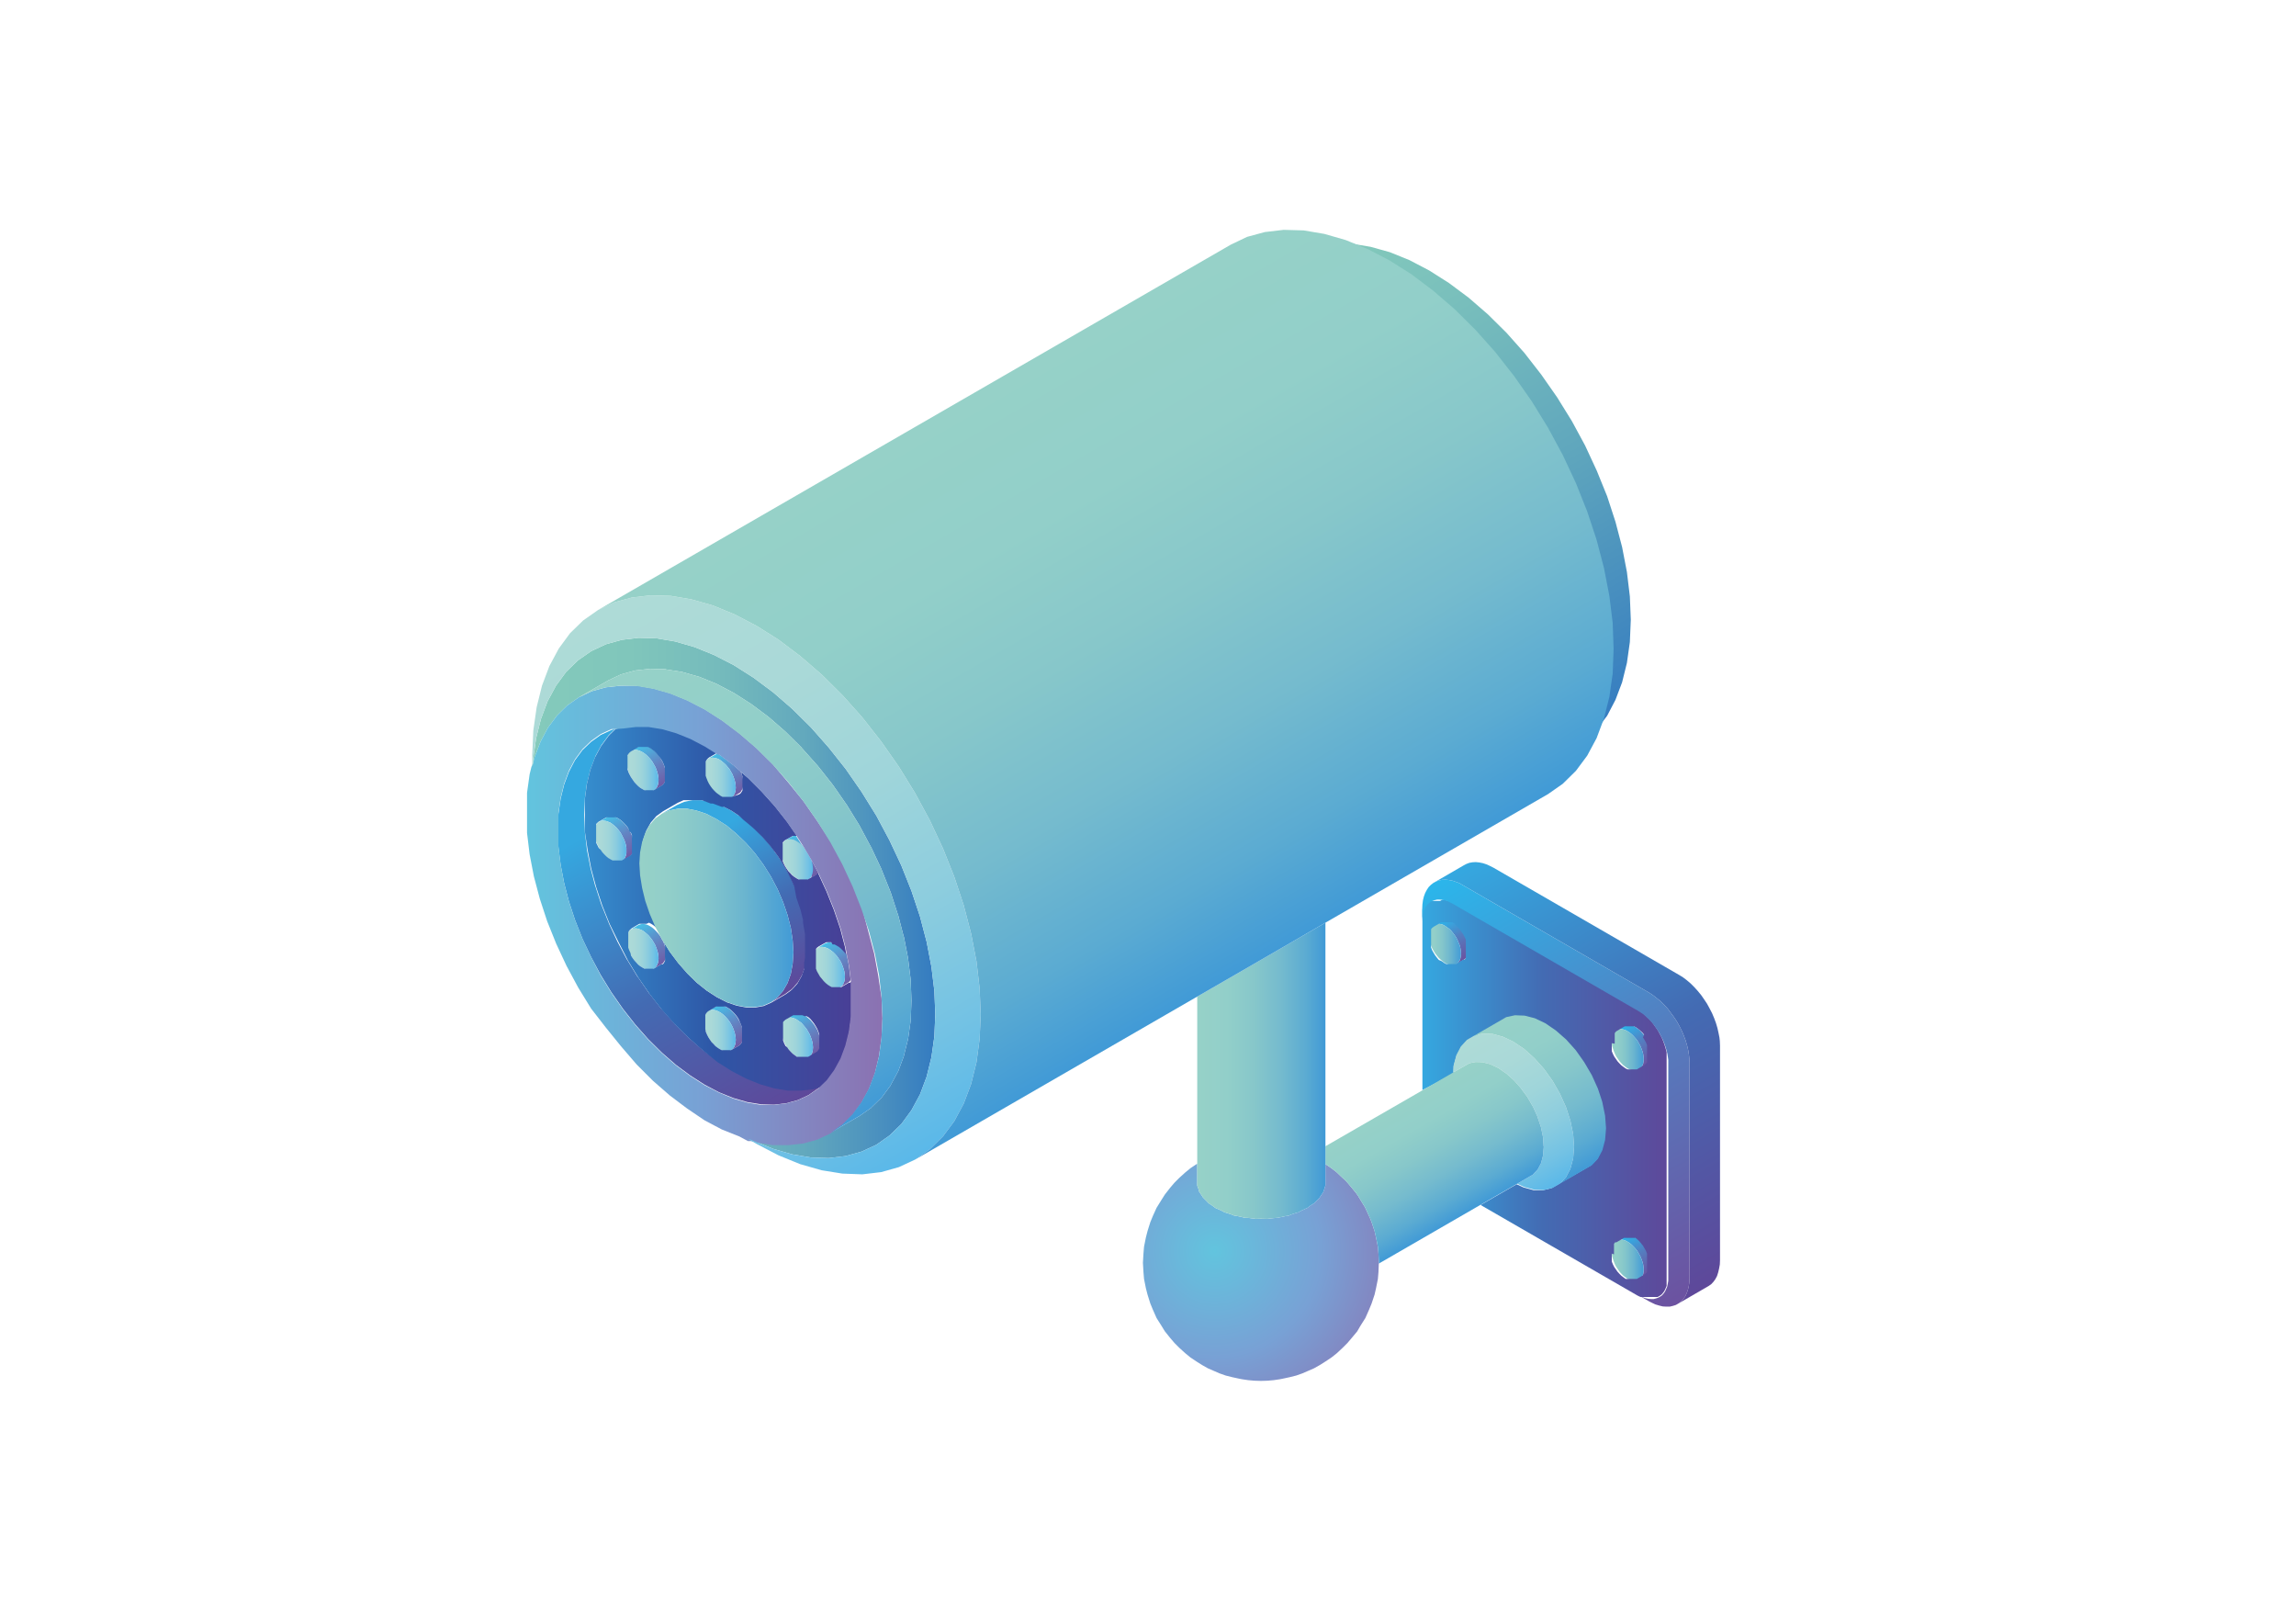 <svg xmlns="http://www.w3.org/2000/svg" xmlns:xlink="http://www.w3.org/1999/xlink" viewBox="0 0 124.29 87.92"><defs><style>.cls-1{fill:url(#铃琨眄_沭噤桢眚_40);}.cls-2{fill:url(#铃琨眄_沭噤桢眚_38);}.cls-3{fill:url(#铃琨眄_沭噤桢眚_37);}.cls-4{fill:url(#铃琨眄_沭噤桢眚_37-2);}.cls-5{fill:url(#铃琨眄_沭噤桢眚_37-3);}.cls-6{fill:url(#铃琨眄_沭噤桢眚_72);}.cls-7{fill:url(#铃琨眄_沭噤桢眚_72-2);}.cls-8{fill:url(#铃琨眄_沭噤桢眚_72-3);}.cls-9{fill:url(#铃琨眄_沭噤桢眚_12);}.cls-10{fill:url(#铃琨眄_沭噤桢眚_37-4);}.cls-11{fill:url(#铃琨眄_沭噤桢眚_12-2);}.cls-12{fill:url(#铃琨眄_沭噤桢眚_36);}.cls-13{fill:url(#铃琨眄_沭噤桢眚_66);}.cls-14{fill:url(#铃琨眄_沭噤桢眚_66-2);}.cls-15{fill:url(#铃琨眄_沭噤桢眚_66-3);}.cls-16{fill:url(#铃琨眄_沭噤桢眚_66-4);}.cls-17{fill:url(#铃琨眄_沭噤桢眚_66-5);}.cls-18{fill:url(#铃琨眄_沭噤桢眚_66-6);}.cls-19{fill:url(#铃琨眄_沭噤桢眚_66-7);}.cls-20{fill:url(#铃琨眄_沭噤桢眚_66-8);}.cls-21{fill:url(#铃琨眄_沭噤桢眚_36-2);}.cls-22{fill:url(#铃琨眄_沭噤桢眚_31);}.cls-23{fill:url(#铃琨眄_沭噤桢眚_31-2);}.cls-24{fill:url(#铃琨眄_沭噤桢眚_31-3);}.cls-25{fill:url(#铃琨眄_沭噤桢眚_31-4);}.cls-26{fill:url(#铃琨眄_沭噤桢眚_31-5);}.cls-27{fill:url(#铃琨眄_沭噤桢眚_31-6);}.cls-28{fill:url(#铃琨眄_沭噤桢眚_31-7);}.cls-29{fill:url(#铃琨眄_沭噤桢眚_31-8);}.cls-30{fill:url(#铃琨眄_沭噤桢眚_35);}.cls-31{fill:url(#铃琨眄_沭噤桢眚_34);}.cls-32{fill:url(#铃琨眄_沭噤桢眚_33);}.cls-33{fill:url(#铃琨眄_沭噤桢眚_72-4);}.cls-34{fill:url(#铃琨眄_沭噤桢眚_31-9);}.cls-35{fill:url(#铃琨眄_沭噤桢眚_31-10);}.cls-36{fill:url(#铃琨眄_沭噤桢眚_4);}.cls-37{fill:url(#铃琨眄_沭噤桢眚_4-2);}.cls-38{fill:url(#铃琨眄_沭噤桢眚_4-3);}.cls-39{fill:url(#铃琨眄_沭噤桢眚_4-4);}.cls-40{fill:url(#铃琨眄_沭噤桢眚_4-5);}</style><linearGradient id="铃琨眄_沭噤桢眚_40" x1="58.12" y1="20.54" x2="73.55" y2="47.27" gradientUnits="userSpaceOnUse"><stop offset="0" stop-color="#84cabb"/><stop offset="0.2" stop-color="#7ac0bc"/><stop offset="0.54" stop-color="#60a7bd"/><stop offset="0.98" stop-color="#367dc0"/><stop offset="1" stop-color="#347bc0"/></linearGradient><radialGradient id="铃琨眄_沭噤桢眚_38" cx="65.76" cy="67.71" r="11.7" gradientUnits="userSpaceOnUse"><stop offset="0" stop-color="#62c4de"/><stop offset="0.49" stop-color="#78a1d5"/><stop offset="1" stop-color="#8b71b1"/></radialGradient><linearGradient id="铃琨眄_沭噤桢眚_37" x1="88.01" y1="66.85" x2="89.24" y2="68.98" gradientUnits="userSpaceOnUse"><stop offset="0" stop-color="#2bb6eb"/><stop offset="0.49" stop-color="#547ec0"/><stop offset="1" stop-color="#6c52a0"/></linearGradient><linearGradient id="铃琨眄_沭噤桢眚_37-2" x1="78.12" y1="49.75" x2="79.35" y2="51.88" xlink:href="#铃琨眄_沭噤桢眚_37"/><linearGradient id="铃琨眄_沭噤桢眚_37-3" x1="88.01" y1="55.46" x2="89.24" y2="57.59" xlink:href="#铃琨眄_沭噤桢眚_37"/><linearGradient id="铃琨眄_沭噤桢眚_72" x1="87.24" y1="68.21" x2="88.98" y2="68.21" gradientUnits="userSpaceOnUse"><stop offset="0" stop-color="#96d1c8"/><stop offset="0.2" stop-color="#91cec9"/><stop offset="0.43" stop-color="#83c5cb"/><stop offset="0.68" stop-color="#6bb5cf"/><stop offset="0.94" stop-color="#4aa0d5"/><stop offset="1" stop-color="#419ad6"/></linearGradient><linearGradient id="铃琨眄_沭噤桢眚_72-2" x1="87.24" y1="56.82" x2="88.98" y2="56.82" xlink:href="#铃琨眄_沭噤桢眚_72"/><linearGradient id="铃琨眄_沭噤桢眚_72-3" x1="77.35" y1="51.11" x2="79.09" y2="51.11" xlink:href="#铃琨眄_沭噤桢眚_72"/><linearGradient id="铃琨眄_沭噤桢眚_12" x1="76.99" y1="59.5" x2="90.31" y2="59.5" gradientUnits="userSpaceOnUse"><stop offset="0" stop-color="#35a8e0"/><stop offset="0.49" stop-color="#436bb3"/><stop offset="1" stop-color="#5e489a"/></linearGradient><linearGradient id="铃琨眄_沭噤桢眚_37-4" x1="80.24" y1="46.26" x2="93.41" y2="69.08" xlink:href="#铃琨眄_沭噤桢眚_37"/><linearGradient id="铃琨眄_沭噤桢眚_12-2" x1="81.73" y1="45.4" x2="94.9" y2="68.22" xlink:href="#铃琨眄_沭噤桢眚_12"/><linearGradient id="铃琨眄_沭噤桢眚_36" x1="30.07" y1="41.2" x2="41.32" y2="60.68" gradientUnits="userSpaceOnUse"><stop offset="0.19" stop-color="#35a8e0"/><stop offset="0.61" stop-color="#436bb3"/><stop offset="1" stop-color="#5e489a"/></linearGradient><linearGradient id="铃琨眄_沭噤桢眚_66" x1="34.67" y1="50.01" x2="35.9" y2="52.14" gradientUnits="userSpaceOnUse"><stop offset="0" stop-color="#46bfe7"/><stop offset="0.49" stop-color="#6187c5"/><stop offset="1" stop-color="#705ba5"/></linearGradient><linearGradient id="铃琨眄_沭噤桢眚_66-2" x1="38.86" y1="54.42" x2="40.09" y2="56.55" xlink:href="#铃琨眄_沭噤桢眚_66"/><linearGradient id="铃琨眄_沭噤桢眚_66-3" x1="43.04" y1="54.83" x2="44.27" y2="56.96" xlink:href="#铃琨眄_沭噤桢眚_66"/><linearGradient id="铃琨眄_沭噤桢眚_66-4" x1="44.77" y1="51.01" x2="46" y2="53.14" xlink:href="#铃琨眄_沭噤桢眚_66"/><linearGradient id="铃琨眄_沭噤桢眚_66-5" x1="32.94" y1="44.18" x2="34.17" y2="46.31" xlink:href="#铃琨眄_沭噤桢眚_66"/><linearGradient id="铃琨眄_沭噤桢眚_66-6" x1="42.82" y1="45.31" x2="44.04" y2="47.44" xlink:href="#铃琨眄_沭噤桢眚_66"/><linearGradient id="铃琨眄_沭噤桢眚_66-7" x1="38.85" y1="40.77" x2="40.08" y2="42.9" xlink:href="#铃琨眄_沭噤桢眚_66"/><linearGradient id="铃琨眄_沭噤桢眚_66-8" x1="34.68" y1="40.35" x2="35.9" y2="42.48" xlink:href="#铃琨眄_沭噤桢眚_66"/><linearGradient id="铃琨眄_沭噤桢眚_36-2" x1="37.7" y1="42.96" x2="43.6" y2="53.17" xlink:href="#铃琨眄_沭噤桢眚_36"/><linearGradient id="铃琨眄_沭噤桢眚_31" x1="32.18" y1="45.54" x2="33.92" y2="45.54" gradientUnits="userSpaceOnUse"><stop offset="0" stop-color="#aedbd7"/><stop offset="0.23" stop-color="#aad9d8"/><stop offset="0.45" stop-color="#9fd5da"/><stop offset="0.65" stop-color="#8dcdde"/><stop offset="0.85" stop-color="#73c2e4"/><stop offset="1" stop-color="#5ab8e9"/></linearGradient><linearGradient id="铃琨眄_沭噤桢眚_31-2" x1="33.91" y1="51.37" x2="35.65" y2="51.37" xlink:href="#铃琨眄_沭噤桢眚_31"/><linearGradient id="铃琨眄_沭噤桢眚_31-3" x1="38.09" y1="55.78" x2="39.83" y2="55.78" xlink:href="#铃琨眄_沭噤桢眚_31"/><linearGradient id="铃琨眄_沭噤桢眚_31-4" x1="42.27" y1="56.19" x2="44.01" y2="56.19" xlink:href="#铃琨眄_沭噤桢眚_31"/><linearGradient id="铃琨眄_沭噤桢眚_31-5" x1="44" y1="52.37" x2="45.74" y2="52.37" xlink:href="#铃琨眄_沭噤桢眚_31"/><linearGradient id="铃琨眄_沭噤桢眚_31-6" x1="42.27" y1="46.54" x2="44.01" y2="46.54" xlink:href="#铃琨眄_沭噤桢眚_31"/><linearGradient id="铃琨眄_沭噤桢眚_31-7" x1="38.09" y1="42.13" x2="39.83" y2="42.13" xlink:href="#铃琨眄_沭噤桢眚_31"/><linearGradient id="铃琨眄_沭噤桢眚_31-8" x1="33.91" y1="41.71" x2="35.65" y2="41.71" xlink:href="#铃琨眄_沭噤桢眚_31"/><linearGradient id="铃琨眄_沭噤桢眚_35" x1="31.62" y1="49.11" x2="46.1" y2="49.11" gradientUnits="userSpaceOnUse"><stop offset="0" stop-color="#358ece"/><stop offset="0.49" stop-color="#2e56a6"/><stop offset="1" stop-color="#493f96"/></linearGradient><linearGradient id="铃琨眄_沭噤桢眚_34" x1="28.85" y1="48.6" x2="50.63" y2="48.6" gradientUnits="userSpaceOnUse"><stop offset="0" stop-color="#84cabb"/><stop offset="0.24" stop-color="#80c6bb"/><stop offset="0.46" stop-color="#75bbbc"/><stop offset="0.67" stop-color="#63a9bd"/><stop offset="0.87" stop-color="#498fbf"/><stop offset="1" stop-color="#347bc0"/></linearGradient><linearGradient id="铃琨眄_沭噤桢眚_33" x1="28.53" y1="49.52" x2="47.77" y2="49.52" xlink:href="#铃琨眄_沭噤桢眚_38"/><linearGradient id="铃琨眄_沭噤桢眚_72-4" x1="34.61" y1="49.14" x2="42.95" y2="49.14" xlink:href="#铃琨眄_沭噤桢眚_72"/><linearGradient id="铃琨眄_沭噤桢眚_31-9" x1="80" y1="55.94" x2="84.63" y2="63.96" xlink:href="#铃琨眄_沭噤桢眚_31"/><linearGradient id="铃琨眄_沭噤桢眚_31-10" x1="33.49" y1="32.37" x2="50.66" y2="62.11" xlink:href="#铃琨眄_沭噤桢眚_31"/><linearGradient id="铃琨眄_沭噤桢眚_4" x1="35.53" y1="35.32" x2="49.14" y2="58.89" gradientUnits="userSpaceOnUse"><stop offset="0" stop-color="#96d1c8"/><stop offset="0.23" stop-color="#92cfc9"/><stop offset="0.44" stop-color="#87c7ca"/><stop offset="0.65" stop-color="#75bbce"/><stop offset="0.85" stop-color="#5babd2"/><stop offset="1" stop-color="#419ad6"/></linearGradient><linearGradient id="铃琨眄_沭噤桢眚_4-2" x1="81.73" y1="54.94" x2="86.36" y2="62.96" xlink:href="#铃琨眄_沭噤桢眚_4"/><linearGradient id="铃琨眄_沭噤桢眚_4-3" x1="76.14" y1="59.51" x2="79.61" y2="65.52" xlink:href="#铃琨眄_沭噤桢眚_4"/><linearGradient id="铃琨眄_沭噤桢眚_4-4" x1="64.81" y1="57.95" x2="71.75" y2="57.95" xlink:href="#铃琨眄_沭噤桢眚_4"/><linearGradient id="铃琨眄_沭噤桢眚_4-5" x1="53.79" y1="20.65" x2="70.96" y2="50.39" xlink:href="#铃琨眄_沭噤桢眚_4"/></defs><g id="图层_2" data-name="图层 2"><polygon class="cls-1" points="39.66 31.28 38.86 31.66 69.66 13.88 70.45 13.51 71.31 13.27 72.23 13.16 73.19 13.19 74.2 13.36 75.24 13.65 76.3 14.08 77.37 14.64 78.44 15.32 79.5 16.11 80.54 17.01 81.55 18.01 82.52 19.1 83.43 20.27 84.29 21.5 85.09 22.79 85.81 24.12 86.44 25.48 87 26.86 87.45 28.24 87.81 29.61 88.07 30.96 88.23 32.28 88.28 33.54 88.23 34.75 88.07 35.88 87.81 36.93 87.45 37.88 87 38.74 86.44 39.48 85.81 40.11 85.09 40.61 74.26 46.86 68.02 50.46 54.29 58.38 55.01 57.88 55.65 57.26 56.2 56.52 56.66 55.66 57.02 54.71 57.28 53.66 57.44 52.52 57.49 51.32 57.44 50.05 57.28 48.74 57.02 47.39 56.66 46.02 56.2 44.64 55.65 43.26 55.01 41.9 54.29 40.57 53.5 39.28 52.64 38.04 51.72 36.88 50.75 35.79 49.74 34.79 48.71 33.89 47.65 33.1 46.58 32.42 45.51 31.86 44.45 31.43 43.41 31.13 42.4 30.97 41.43 30.94 40.52 31.04 39.66 31.28"/><polygon class="cls-2" points="67.97 65.97 68.26 65.96 68.58 65.97 68.6 65.97 68.94 65.93 69.18 65.91 69.27 65.89 69.59 65.82 69.75 65.8 69.89 65.74 70.19 65.64 70.28 65.62 70.46 65.52 70.72 65.4 70.74 65.4 70.94 65.25 71.13 65.13 71.16 65.1 71.33 64.93 71.43 64.83 71.48 64.75 71.6 64.57 71.64 64.5 71.68 64.38 71.74 64.19 71.75 64.16 71.75 63.01 71.75 63.01 72.08 63.23 72.37 63.46 72.6 63.68 72.72 63.79 72.85 63.91 72.94 64.01 73.17 64.28 73.42 64.59 73.49 64.69 73.5 64.7 73.65 64.95 73.91 65.37 73.91 65.38 73.91 65.38 74.08 65.75 74.18 65.97 74.25 66.15 74.41 66.63 74.49 66.98 74.59 67.48 74.62 67.84 74.65 68.35 74.64 68.39 74.62 68.86 74.59 69.22 74.49 69.72 74.41 70.07 74.25 70.55 74.11 70.89 73.91 71.34 73.65 71.75 73.47 72.06 73.17 72.42 72.94 72.69 72.68 72.95 72.37 73.24 72.08 73.47 71.75 73.69 71.45 73.88 71.13 74.06 70.83 74.19 70.51 74.33 70.17 74.45 69.81 74.54 69.44 74.62 69.29 74.65 68.95 74.7 68.61 74.73 68.26 74.74 67.91 74.73 67.57 74.7 67.23 74.65 67.08 74.62 66.71 74.54 66.35 74.45 66.01 74.33 65.69 74.19 65.39 74.06 65.07 73.88 64.77 73.69 64.44 73.47 64.16 73.24 63.84 72.95 63.58 72.69 63.35 72.42 63.06 72.06 62.87 71.75 62.61 71.34 62.41 70.89 62.27 70.55 62.12 70.07 62.03 69.72 61.93 69.22 61.9 68.86 61.87 68.35 61.9 67.84 61.93 67.48 62.03 66.98 62.12 66.63 62.27 66.15 62.41 65.81 62.61 65.37 62.87 64.95 63.06 64.65 63.35 64.28 63.58 64.01 63.84 63.75 64.16 63.46 64.44 63.23 64.77 63.01 64.81 62.99 64.81 64.14 64.81 64.17 64.88 64.36 64.91 64.49 64.95 64.55 65.07 64.73 65.12 64.81 65.22 64.91 65.39 65.08 65.42 65.12 65.59 65.23 65.81 65.39 66.07 65.5 66.28 65.61 66.34 65.63 66.63 65.72 66.8 65.79 66.94 65.81 67.26 65.88 67.38 65.91 67.59 65.92 67.92 65.96 67.97 65.97"/><polygon class="cls-3" points="88.08 66.86 88.19 66.86 88.3 66.88 88.41 66.92 88.52 66.97 88.63 67.05 88.75 67.14 88.85 67.24 88.95 67.36 89.05 67.48 89.13 67.62 89.21 67.76 89.27 67.91 89.32 68.06 89.36 68.2 89.38 68.34 89.39 68.48 89.38 68.6 89.36 68.72 89.32 68.82 89.27 68.91 89.21 68.98 89.13 69.04 88.72 69.28 88.8 69.22 88.86 69.15 88.91 69.06 88.95 68.96 88.97 68.84 88.98 68.71 88.97 68.58 88.95 68.44 88.91 68.29 88.86 68.15 88.8 68 88.72 67.86 88.64 67.72 88.54 67.59 88.44 67.48 88.33 67.37 88.22 67.28 88.11 67.21 88 67.15 87.88 67.11 87.78 67.09 87.67 67.09 87.58 67.11 87.49 67.15 87.91 66.91 87.99 66.87 88.08 66.86"/><polygon class="cls-4" points="78.1 49.78 78.2 49.76 78.3 49.76 78.41 49.78 78.52 49.82 78.63 49.87 78.75 49.95 78.86 50.04 78.97 50.14 79.07 50.26 79.16 50.39 79.25 50.52 79.32 50.66 79.39 50.81 79.44 50.96 79.47 51.1 79.5 51.24 79.5 51.38 79.5 51.51 79.47 51.62 79.44 51.73 79.39 51.81 79.32 51.89 79.25 51.94 78.84 52.18 78.91 52.12 78.97 52.05 79.03 51.96 79.06 51.86 79.08 51.74 79.09 51.62 79.08 51.48 79.06 51.34 79.03 51.19 78.97 51.05 78.91 50.9 78.84 50.76 78.75 50.62 78.66 50.5 78.56 50.38 78.45 50.27 78.33 50.19 78.22 50.11 78.11 50.05 78 50.02 77.89 50 77.79 49.99 77.69 50.01 77.61 50.05 78.02 49.81 78.1 49.78"/><polygon class="cls-5" points="88.08 55.47 88.19 55.47 88.3 55.49 88.41 55.52 88.52 55.58 88.63 55.66 88.75 55.75 88.85 55.85 88.95 55.97 89.05 56.09 89.13 56.23 89.21 56.37 89.27 56.52 89.32 56.66 89.36 56.81 89.38 56.95 89.39 57.09 89.38 57.21 89.36 57.33 89.32 57.43 89.27 57.52 89.21 57.59 89.13 57.65 88.72 57.89 88.8 57.83 88.86 57.76 88.91 57.67 88.95 57.57 88.97 57.45 88.98 57.33 88.97 57.19 88.95 57.05 88.91 56.9 88.86 56.76 88.8 56.61 88.72 56.47 88.64 56.33 88.54 56.2 88.44 56.09 88.33 55.98 88.22 55.89 88.11 55.82 88 55.76 87.88 55.72 87.78 55.7 87.67 55.7 87.58 55.72 87.49 55.76 87.91 55.52 87.99 55.48 88.08 55.47"/><polygon class="cls-6" points="88 67.15 88.11 67.21 88.22 67.28 88.33 67.37 88.44 67.48 88.54 67.59 88.64 67.72 88.72 67.86 88.8 68 88.86 68.15 88.91 68.29 88.95 68.44 88.97 68.58 88.98 68.71 88.97 68.84 88.95 68.96 88.91 69.06 88.86 69.15 88.8 69.22 88.72 69.28 88.64 69.31 88.54 69.33 88.44 69.33 88.33 69.31 88.22 69.27 88.11 69.22 88 69.14 87.88 69.05 87.78 68.95 87.67 68.83 87.58 68.7 87.49 68.57 87.42 68.43 87.36 68.28 87.31 68.13 87.27 67.99 87.25 67.85 87.24 67.71 87.25 67.58 87.27 67.47 87.31 67.36 87.36 67.28 87.42 67.2 87.49 67.15 87.58 67.11 87.67 67.09 87.78 67.09 87.88 67.11 88 67.15"/><polygon class="cls-7" points="88 55.76 88.11 55.82 88.22 55.89 88.33 55.98 88.44 56.09 88.54 56.2 88.64 56.33 88.72 56.47 88.8 56.61 88.86 56.76 88.91 56.9 88.95 57.05 88.97 57.19 88.98 57.33 88.97 57.45 88.95 57.57 88.91 57.67 88.86 57.76 88.8 57.83 88.72 57.89 88.64 57.92 88.54 57.94 88.44 57.94 88.33 57.92 88.22 57.88 88.11 57.83 88 57.75 87.88 57.66 87.78 57.56 87.67 57.44 87.58 57.31 87.49 57.18 87.42 57.03 87.36 56.89 87.31 56.74 87.27 56.6 87.25 56.46 87.24 56.32 87.25 56.19 87.27 56.08 87.31 55.98 87.36 55.89 87.42 55.81 87.49 55.76 87.58 55.72 87.67 55.7 87.78 55.7 87.88 55.72 88 55.76"/><polygon class="cls-8" points="78.11 50.05 78.22 50.11 78.33 50.19 78.45 50.27 78.56 50.38 78.66 50.5 78.75 50.62 78.84 50.76 78.91 50.9 78.97 51.05 79.03 51.19 79.06 51.34 79.08 51.48 79.09 51.62 79.08 51.74 79.06 51.86 79.03 51.96 78.97 52.05 78.91 52.12 78.84 52.18 78.75 52.22 78.66 52.23 78.56 52.23 78.45 52.21 78.33 52.17 78.22 52.12 78.11 52.04 78 51.95 77.89 51.85 77.79 51.73 77.69 51.6 77.61 51.47 77.53 51.33 77.47 51.18 77.42 51.03 77.38 50.89 77.36 50.75 77.35 50.61 77.36 50.49 77.38 50.37 77.42 50.27 77.47 50.18 77.53 50.1 77.61 50.05 77.69 50.01 77.79 49.99 77.89 50 78 50.02 78.11 50.05"/><path class="cls-9" d="M87.25,56.46l0,.14,0,.14,0,.15.06.15.07.14.09.13.09.13.11.12.1.1.12.09.11.08.11.05.11,0,.11,0h.1l.1,0,.08,0,.41-.24.08-.06.06-.07,0-.09,0-.1,0-.12V57l0-.14,0-.15,0-.14-.06-.15-.08-.14-.08-.13L89,56l-.1-.12-.11-.1-.11-.09-.11-.08-.11-.06-.12,0-.1,0h-.11l-.09,0-.09,0-.41.24-.07.05-.06.08,0,.08,0,.11,0,.11v.27Zm0,11.39,0,.14,0,.14,0,.15.06.15.07.14.09.13.09.13.11.12.1.1.12.09.11.08.11,0,.11,0,.11,0h.1l.1,0,.08,0,.41-.24.08-.06.06-.07,0-.09,0-.1,0-.12v-.26l0-.14,0-.14,0-.15-.06-.15-.08-.14-.08-.14-.1-.12-.1-.12-.11-.1-.11-.09L88.52,67l-.11,0-.12,0-.1,0H88l-.09,0-.41.24-.07,0-.06.08,0,.09,0,.1,0,.11v.27ZM78.07,48.7l.14,0,.16.05.1,0,.16.08,10,5.8.16.1.16.12.15.13.15.14.14.15.13.17.12.17.12.18.1.19.1.19.08.19.07.2.06.2.05.19,0,.2,0,.13v12l0,.17,0,.15-.06.14-.06.13-.08.11-.08.09-.1.07-.11.06-.12,0-.12,0h-.28l-.15,0-.15,0-.11,0-.16-.08-8.49-4.9,1.95-1.12.37.17.55.15.52,0L84,64.3l.4-.23,1.73-1,.33-.35.24-.46.15-.56,0-.63,0-.68-.15-.73v0l-.23-.7-.33-.73-.41-.7-.46-.65-.52-.58-.56-.49-.57-.38-.57-.28L82.53,55l-.52,0-.47.11-1.73,1-.4.23-.33.36-.24.46-.15.55,0,.4L77,59V49.68l0-.17,0-.15,0-.14.06-.13.08-.11.09-.09.1-.07.11-.06.11,0,.13,0h.28Zm0,3.34.11.08.12.06.11,0,.1,0h.2l.09,0,.41-.24.07,0,.07-.08,0-.09,0-.1,0-.11v-.27l0-.14,0-.14,0-.15-.07-.15-.07-.14-.09-.13-.09-.13-.1-.12-.11-.1L78.75,50l-.12-.08-.11,0-.11,0-.11,0h-.1l-.1,0-.08,0-.41.24-.08.06-.06.07,0,.09,0,.1,0,.12v.26l0,.14,0,.15,0,.14.06.15.08.14.08.13.1.13.1.12L78,52Z"/><polygon class="cls-10" points="77.25 48.98 77.17 49.09 77.11 49.22 77.06 49.36 77.02 49.51 77 49.68 76.99 49.86 76.99 49.18 77 48.95 77.03 48.72 77.08 48.52 77.15 48.33 77.24 48.16 77.34 48.01 77.46 47.89 77.59 47.79 77.74 47.71 77.9 47.65 78.07 47.62 78.25 47.61 78.44 47.63 78.64 47.67 78.84 47.74 79 47.8 79.19 47.91 89.26 53.72 89.46 53.85 89.67 54.01 89.88 54.18 90.08 54.38 90.27 54.58 90.44 54.81 90.61 55.04 90.77 55.28 90.91 55.53 91.04 55.79 91.15 56.05 91.25 56.32 91.33 56.59 91.39 56.85 91.43 57.11 91.45 57.3 91.46 57.53 91.46 69.16 91.45 69.39 91.42 69.61 91.37 69.82 91.3 70.01 91.22 70.18 91.11 70.32 91 70.45 90.86 70.55 90.72 70.63 90.56 70.68 90.39 70.72 90.2 70.72 90.01 70.71 89.81 70.66 89.61 70.6 89.46 70.53 89.26 70.43 88.67 70.09 88.83 70.17 88.94 70.22 89.09 70.27 89.24 70.3 89.38 70.31 89.52 70.31 89.64 70.28 89.76 70.24 89.87 70.18 89.97 70.11 90.05 70.02 90.13 69.91 90.19 69.78 90.25 69.64 90.28 69.49 90.31 69.32 90.31 69.14 90.31 57.55 90.31 57.36 90.29 57.23 90.26 57.03 90.21 56.84 90.15 56.64 90.08 56.44 90 56.25 89.9 56.06 89.8 55.87 89.68 55.69 89.56 55.52 89.43 55.35 89.29 55.2 89.14 55.06 88.99 54.92 88.83 54.81 88.67 54.71 78.63 48.91 78.47 48.83 78.37 48.78 78.21 48.73 78.06 48.7 77.92 48.69 77.79 48.69 77.66 48.72 77.55 48.76 77.44 48.82 77.34 48.89 77.25 48.98"/><polygon class="cls-11" points="78.25 47.61 78.07 47.62 77.9 47.65 77.74 47.71 77.59 47.79 79.23 46.84 79.38 46.76 79.54 46.7 79.71 46.67 79.89 46.66 80.08 46.68 80.28 46.72 80.49 46.79 80.64 46.86 80.84 46.96 90.9 52.77 91.11 52.9 91.32 53.06 91.52 53.23 91.72 53.43 91.91 53.64 92.09 53.86 92.25 54.09 92.41 54.33 92.55 54.59 92.68 54.84 92.79 55.1 92.89 55.37 92.97 55.64 93.03 55.91 93.08 56.16 93.1 56.35 93.11 56.59 93.11 68.21 93.1 68.44 93.06 68.66 93.01 68.87 92.95 69.06 92.86 69.23 92.76 69.37 92.64 69.5 92.5 69.6 90.86 70.55 91 70.45 91.11 70.32 91.22 70.18 91.3 70.01 91.37 69.82 91.42 69.61 91.45 69.39 91.46 69.16 91.46 57.53 91.45 57.3 91.43 57.11 91.39 56.85 91.33 56.59 91.25 56.32 91.15 56.05 91.04 55.79 90.91 55.53 90.77 55.28 90.61 55.04 90.44 54.81 90.27 54.58 90.08 54.38 89.88 54.18 89.67 54.01 89.46 53.85 89.26 53.72 79.19 47.91 79 47.8 78.84 47.74 78.64 47.67 78.44 47.63 78.25 47.61"/><polygon class="cls-12" points="32.23 40.93 32.23 40.93 32.23 40.94 31.97 41.63 31.97 41.63 31.96 41.64 31.78 42.39 31.78 42.39 31.77 42.4 31.66 43.21 31.66 43.22 31.66 43.23 31.62 44.09 31.62 44.09 31.62 44.11 31.66 45.01 31.66 45.01 31.66 45.03 31.77 45.97 31.77 45.97 31.77 45.99 31.96 46.95 31.96 46.96 31.96 46.97 32.22 47.95 32.22 47.96 32.23 47.97 32.55 48.96 32.56 48.96 32.56 48.98 32.96 49.97 32.96 49.97 32.96 49.98 33.42 50.96 33.42 50.96 33.43 50.98 33.94 51.94 33.95 51.94 33.95 51.95 34.52 52.88 34.53 52.88 35.15 53.78 35.16 53.78 35.82 54.63 35.83 54.63 36.53 55.42 36.53 55.43 37.26 56.15 37.27 56.16 38.02 56.81 38.02 56.81 38.79 57.39 38.8 57.39 39.58 57.88 40.36 58.29 40.36 58.29 41.13 58.6 41.13 58.6 41.88 58.82 41.89 58.82 42.62 58.94 42.63 58.94 43.33 58.97 43.33 58.96 43.99 58.89 44 58.89 44.44 58.77 44.3 58.9 43.77 59.27 43.19 59.54 42.57 59.71 41.9 59.79 41.19 59.77 40.46 59.65 39.7 59.43 38.93 59.12 38.15 58.71 37.37 58.21 36.6 57.64 35.84 56.98 35.1 56.25 34.4 55.46 33.73 54.61 33.1 53.71 32.52 52.77 32 51.8 31.53 50.81 31.13 49.8 30.8 48.8 30.54 47.8 30.35 46.81 30.23 45.85 30.19 44.93 30.23 44.05 30.35 43.23 30.54 42.46 30.8 41.77 31.13 41.14 31.53 40.6 32 40.15 32.52 39.78 33.1 39.51 33.29 39.46 32.97 39.77 32.97 39.77 32.96 39.78 32.57 40.31 32.57 40.31 32.56 40.32 32.23 40.93"/><polygon class="cls-13" points="34.16 50.3 34.57 50.06 34.66 50.03 34.75 50.01 34.85 50.01 34.96 50.03 35.08 50.07 35.19 50.13 35.3 50.2 35.41 50.29 35.52 50.4 35.62 50.51 35.72 50.64 35.77 50.72 35.83 50.84 35.87 50.9 35.87 50.9 35.88 50.92 35.94 51.06 35.99 51.21 36.03 51.35 36.05 51.5 36.06 51.63 36.05 51.76 36.03 51.87 35.99 51.98 35.94 52.06 35.88 52.14 35.8 52.19 35.39 52.43 35.47 52.38 35.53 52.3 35.58 52.21 35.62 52.11 35.64 51.99 35.65 51.87 35.64 51.73 35.62 51.59 35.58 51.45 35.53 51.3 35.47 51.15 35.39 51.01 35.31 50.88 35.21 50.75 35.11 50.63 35 50.53 34.89 50.44 34.78 50.36 34.66 50.31 34.55 50.27 34.45 50.25 34.34 50.25 34.25 50.27 34.16 50.3"/><polygon class="cls-14" points="38.84 54.44 38.94 54.42 39.04 54.42 39.15 54.44 39.26 54.48 39.37 54.54 39.48 54.61 39.59 54.7 39.7 54.81 39.8 54.92 39.9 55.05 39.98 55.19 40.06 55.33 40.12 55.48 40.17 55.62 40.21 55.77 40.23 55.91 40.24 56.04 40.23 56.17 40.21 56.29 40.17 56.39 40.12 56.48 40.06 56.55 39.98 56.61 39.57 56.84 39.65 56.79 39.71 56.72 39.76 56.63 39.8 56.52 39.82 56.41 39.83 56.28 39.82 56.15 39.8 56.01 39.76 55.86 39.71 55.71 39.65 55.57 39.57 55.42 39.49 55.29 39.39 55.16 39.29 55.05 39.18 54.94 39.07 54.85 38.96 54.78 38.84 54.72 38.73 54.68 38.63 54.66 38.52 54.66 38.43 54.68 38.34 54.72 38.76 54.48 38.84 54.44"/><polygon class="cls-15" points="42.52 55.13 42.94 54.89 43.02 54.85 43.12 54.84 43.22 54.84 43.33 54.86 43.44 54.9 43.55 54.95 43.66 55.03 43.77 55.12 43.88 55.22 43.98 55.34 44.08 55.47 44.16 55.6 44.24 55.74 44.3 55.89 44.35 56.04 44.39 56.18 44.41 56.32 44.42 56.46 44.41 56.59 44.39 56.7 44.35 56.8 44.3 56.89 44.24 56.97 44.16 57.02 43.75 57.26 43.83 57.2 43.89 57.13 43.94 57.04 43.98 56.94 44 56.82 44.01 56.7 44 56.56 43.98 56.42 43.94 56.27 43.89 56.13 43.83 55.98 43.75 55.84 43.67 55.7 43.57 55.58 43.47 55.46 43.37 55.35 43.25 55.27 43.14 55.19 43.03 55.13 42.91 55.09 42.81 55.07 42.7 55.07 42.61 55.09 42.52 55.13"/><polygon class="cls-16" points="44.34 51.26 44.26 51.3 44.67 51.06 44.75 51.03 44.85 51.01 44.95 51.01 45.06 51.03 45.17 51.07 45.28 51.13 45.4 51.2 45.51 51.29 45.62 51.39 45.72 51.51 45.81 51.64 45.84 51.69 45.95 52.24 46.05 53.05 46.05 53.05 46.03 53.07 45.97 53.14 45.9 53.19 45.49 53.43 45.56 53.38 45.62 53.3 45.67 53.21 45.71 53.11 45.73 52.99 45.74 52.87 45.73 52.73 45.71 52.59 45.67 52.45 45.62 52.3 45.56 52.15 45.49 52.01 45.4 51.88 45.31 51.75 45.2 51.63 45.1 51.53 44.98 51.44 44.87 51.36 44.76 51.31 44.65 51.27 44.54 51.25 44.44 51.25 44.34 51.26"/><polygon class="cls-17" points="32.61 44.42 32.52 44.44 32.43 44.48 32.84 44.24 32.93 44.2 33.02 44.18 33.12 44.18 33.23 44.2 33.34 44.24 33.46 44.3 33.57 44.37 33.68 44.46 33.79 44.57 33.89 44.68 33.99 44.81 34.07 44.95 34.15 45.09 34.21 45.23 34.26 45.38 34.3 45.53 34.32 45.67 34.33 45.8 34.32 45.93 34.3 46.05 34.26 46.15 34.21 46.24 34.15 46.31 34.07 46.37 33.66 46.6 33.73 46.55 33.8 46.48 33.85 46.39 33.89 46.28 33.91 46.17 33.91 46.04 33.91 45.91 33.89 45.76 33.85 45.62 33.8 45.47 33.73 45.33 33.66 45.19 33.58 45.05 33.48 44.92 33.38 44.8 33.27 44.7 33.16 44.61 33.05 44.53 32.93 44.48 32.82 44.44 32.71 44.42 32.61 44.42"/><path class="cls-18" d="M42.52,45.47l.42-.23.08,0h.07l.1.15.32.5,0,0-.11-.1-.11-.09-.11-.07L43,45.48l-.12,0-.1,0H42.7l-.09,0Zm1.31,2.08-.08.05.41-.23.08-.06.06-.06-.38-.71,0,.08,0,.14,0,.15v.26l0,.11,0,.11,0,.09Z"/><polygon class="cls-19" points="38.84 40.79 38.85 40.78 38.93 40.83 39.7 41.41 40.09 41.75 40.09 41.75 40.12 41.82 40.17 41.97 40.21 42.11 40.23 42.26 40.24 42.39 40.23 42.52 40.21 42.63 40.17 42.73 40.12 42.83 40.06 42.9 39.98 42.95 39.57 43.19 39.65 43.13 39.71 43.06 39.76 42.97 39.8 42.87 39.82 42.75 39.83 42.63 39.82 42.49 39.8 42.35 39.76 42.2 39.71 42.06 39.65 41.91 39.57 41.77 39.49 41.63 39.39 41.51 39.29 41.39 39.18 41.29 39.07 41.2 38.96 41.12 38.84 41.06 38.73 41.03 38.63 41.01 38.52 41.01 38.43 41.02 38.34 41.06 38.76 40.82 38.84 40.79"/><polygon class="cls-20" points="34.16 40.65 34.57 40.41 34.66 40.37 34.75 40.35 34.85 40.35 34.96 40.38 35.08 40.41 35.19 40.47 35.3 40.55 35.41 40.63 35.52 40.74 35.62 40.86 35.72 40.98 35.8 41.12 35.88 41.26 35.94 41.41 35.99 41.55 36.03 41.7 36.05 41.84 36.06 41.98 36.05 42.1 36.03 42.22 35.99 42.32 35.94 42.41 35.88 42.48 35.8 42.54 35.39 42.78 35.47 42.72 35.53 42.65 35.58 42.56 35.62 42.46 35.64 42.34 35.65 42.21 35.64 42.08 35.62 41.94 35.58 41.79 35.53 41.64 35.47 41.5 35.39 41.36 35.31 41.22 35.21 41.09 35.11 40.98 35 40.87 34.89 40.78 34.78 40.71 34.66 40.65 34.55 40.61 34.45 40.59 34.34 40.59 34.25 40.61 34.16 40.65"/><polygon class="cls-21" points="36.24 43.86 35.83 44.04 36.63 43.58 36.94 43.44 36.95 43.44 37.04 43.4 37.23 43.36 37.23 43.36 37.27 43.35 37.49 43.31 37.59 43.31 37.59 43.31 37.61 43.31 37.98 43.31 37.98 43.31 38.37 43.39 38.39 43.39 38.39 43.39 38.5 43.41 38.72 43.49 38.72 43.49 38.77 43.5 39.03 43.6 39.15 43.65 39.17 43.66 39.58 43.87 39.98 44.14 40.01 44.15 40.12 44.23 40.39 44.44 40.43 44.47 40.43 44.48 40.66 44.66 40.76 44.76 40.77 44.76 40.78 44.78 41.17 45.16 41.17 45.16 41.54 45.58 41.56 45.6 41.56 45.6 41.66 45.72 41.89 46.02 41.92 46.07 41.92 46.08 42.11 46.33 42.2 46.47 42.22 46.49 42.52 46.98 42.79 47.49 42.81 47.52 42.88 47.66 43.01 47.96 43.03 48.01 43.19 48.36 43.24 48.51 43.25 48.54 43.43 49.06 43.56 49.59 43.57 49.62 43.6 49.76 43.66 50.1 43.66 50.15 43.71 50.44 43.72 50.58 43.72 50.6 43.74 51.09 43.72 51.55 43.72 51.57 43.71 51.7 43.66 51.98 43.65 52.02 43.6 52.25 43.57 52.36 43.56 52.38 43.43 52.75 43.25 53.07 43.24 53.08 43.19 53.17 43.03 53.35 43.01 53.38 42.88 53.52 42.81 53.58 42.79 53.59 42.52 53.79 41.73 54.25 42.09 53.98 42.39 53.63 42.63 53.21 42.81 52.71 42.91 52.16 42.95 51.55 42.91 50.9 42.81 50.22 42.63 49.52 42.39 48.82 42.09 48.12 41.73 47.44 41.32 46.79 40.87 46.18 40.38 45.62 39.86 45.12 39.33 44.68 38.78 44.33 38.24 44.05 37.7 43.87 37.19 43.77 36.7 43.77 36.24 43.86"/><polygon class="cls-22" points="33.58 45.05 33.66 45.19 33.73 45.33 33.8 45.47 33.85 45.62 33.89 45.76 33.91 45.91 33.91 46.04 33.91 46.17 33.89 46.28 33.85 46.39 33.8 46.48 33.73 46.55 33.66 46.6 33.58 46.64 33.48 46.66 33.38 46.66 33.27 46.64 33.16 46.6 33.05 46.54 32.93 46.47 32.82 46.38 32.71 46.27 32.61 46.16 32.52 46.03 32.43 45.89 32.36 45.75 32.29 45.61 32.24 45.46 32.21 45.31 32.18 45.17 32.18 45.04 32.18 44.91 32.21 44.8 32.24 44.69 32.29 44.6 32.36 44.53 32.43 44.48 32.52 44.44 32.61 44.42 32.71 44.42 32.82 44.44 32.93 44.48 33.05 44.53 33.16 44.61 33.27 44.7 33.38 44.8 33.48 44.92 33.58 45.05"/><polygon class="cls-23" points="34.89 50.44 35 50.53 35.11 50.63 35.21 50.75 35.31 50.88 35.39 51.01 35.47 51.15 35.53 51.3 35.58 51.45 35.62 51.59 35.64 51.73 35.65 51.87 35.64 51.99 35.62 52.11 35.58 52.21 35.53 52.3 35.47 52.38 35.39 52.43 35.31 52.47 35.21 52.49 35.11 52.49 35 52.47 34.89 52.43 34.78 52.37 34.66 52.3 34.55 52.21 34.45 52.1 34.34 51.98 34.25 51.86 34.16 51.72 34.09 51.58 34.02 51.43 33.98 51.29 33.94 51.14 33.92 51 33.91 50.87 33.92 50.74 33.94 50.62 33.98 50.52 34.02 50.43 34.09 50.36 34.16 50.3 34.25 50.27 34.34 50.25 34.45 50.25 34.55 50.27 34.66 50.31 34.78 50.36 34.89 50.44"/><polygon class="cls-24" points="38.84 54.72 38.96 54.78 39.07 54.85 39.18 54.94 39.29 55.05 39.39 55.16 39.49 55.29 39.57 55.42 39.65 55.57 39.71 55.71 39.76 55.86 39.8 56.01 39.82 56.15 39.83 56.28 39.82 56.41 39.8 56.52 39.76 56.63 39.71 56.72 39.65 56.79 39.57 56.84 39.49 56.88 39.39 56.9 39.29 56.9 39.18 56.88 39.07 56.84 38.96 56.78 38.84 56.71 38.73 56.62 38.63 56.52 38.52 56.4 38.43 56.27 38.34 56.13 38.27 55.99 38.21 55.85 38.16 55.7 38.12 55.55 38.1 55.41 38.09 55.28 38.1 55.15 38.12 55.03 38.16 54.93 38.21 54.84 38.27 54.77 38.34 54.72 38.43 54.68 38.52 54.66 38.63 54.66 38.73 54.68 38.84 54.72"/><polygon class="cls-25" points="43.14 55.19 43.25 55.27 43.37 55.35 43.47 55.46 43.57 55.58 43.67 55.7 43.75 55.84 43.83 55.98 43.89 56.13 43.94 56.27 43.98 56.42 44 56.56 44.01 56.7 44 56.82 43.98 56.94 43.94 57.04 43.89 57.13 43.83 57.2 43.75 57.26 43.67 57.3 43.57 57.31 43.47 57.31 43.37 57.29 43.25 57.25 43.14 57.2 43.03 57.12 42.91 57.03 42.81 56.93 42.7 56.81 42.61 56.69 42.52 56.55 42.45 56.41 42.39 56.26 42.34 56.11 42.3 55.97 42.28 55.83 42.27 55.69 42.28 55.56 42.3 55.45 42.34 55.35 42.39 55.26 42.45 55.19 42.52 55.13 42.61 55.09 42.7 55.07 42.81 55.07 42.91 55.09 43.03 55.13 43.14 55.19"/><polygon class="cls-26" points="45.49 52.01 45.56 52.15 45.62 52.3 45.67 52.45 45.71 52.59 45.73 52.73 45.74 52.87 45.73 52.99 45.71 53.11 45.67 53.21 45.62 53.3 45.56 53.38 45.49 53.43 45.4 53.47 45.31 53.49 45.2 53.48 45.1 53.47 44.98 53.43 44.87 53.37 44.76 53.3 44.65 53.2 44.54 53.1 44.44 52.98 44.34 52.86 44.26 52.72 44.18 52.58 44.12 52.43 44.07 52.29 44.03 52.14 44.01 52 44 51.86 44.01 51.74 44.03 51.62 44.07 51.52 44.12 51.43 44.18 51.36 44.26 51.3 44.34 51.26 44.44 51.25 44.54 51.25 44.65 51.27 44.76 51.31 44.87 51.36 44.98 51.44 45.1 51.53 45.2 51.63 45.31 51.75 45.4 51.88 45.49 52.01"/><polygon class="cls-27" points="43.14 45.54 43.25 45.61 43.37 45.7 43.47 45.8 43.51 45.84 43.77 46.27 43.92 46.54 43.94 46.62 43.98 46.76 44 46.91 44.01 47.04 44 47.17 43.98 47.28 43.94 47.39 43.89 47.48 43.83 47.55 43.75 47.6 43.67 47.64 43.57 47.66 43.47 47.66 43.37 47.64 43.25 47.6 43.14 47.54 43.03 47.47 42.91 47.38 42.81 47.27 42.7 47.16 42.61 47.03 42.52 46.89 42.45 46.75 42.39 46.61 42.34 46.46 42.3 46.31 42.28 46.17 42.27 46.04 42.28 45.91 42.3 45.79 42.34 45.69 42.39 45.6 42.45 45.53 42.52 45.47 42.61 45.44 42.7 45.42 42.81 45.42 42.91 45.44 43.03 45.48 43.14 45.54"/><polygon class="cls-28" points="38.73 41.03 38.84 41.06 38.96 41.12 39.07 41.2 39.18 41.29 39.29 41.39 39.39 41.51 39.49 41.63 39.57 41.77 39.65 41.91 39.71 42.06 39.76 42.2 39.8 42.35 39.82 42.49 39.83 42.63 39.82 42.75 39.8 42.87 39.76 42.97 39.71 43.06 39.65 43.13 39.57 43.19 39.49 43.23 39.39 43.24 39.29 43.24 39.18 43.22 39.07 43.19 38.96 43.13 38.84 43.05 38.73 42.97 38.63 42.86 38.52 42.74 38.43 42.62 38.34 42.48 38.27 42.34 38.21 42.19 38.16 42.05 38.12 41.9 38.1 41.76 38.09 41.62 38.1 41.5 38.12 41.38 38.16 41.28 38.21 41.19 38.27 41.12 38.34 41.06 38.43 41.02 38.52 41.01 38.63 41.01 38.73 41.03"/><polygon class="cls-29" points="34.89 40.78 35 40.87 35.11 40.98 35.21 41.09 35.31 41.22 35.39 41.36 35.47 41.5 35.53 41.64 35.58 41.79 35.62 41.94 35.64 42.08 35.65 42.21 35.64 42.34 35.62 42.46 35.58 42.56 35.53 42.65 35.47 42.72 35.39 42.78 35.31 42.81 35.21 42.83 35.11 42.83 35 42.81 34.89 42.77 34.78 42.71 34.66 42.64 34.55 42.55 34.45 42.45 34.34 42.33 34.25 42.2 34.16 42.07 34.09 41.92 34.02 41.78 33.98 41.63 33.94 41.49 33.92 41.34 33.91 41.21 33.92 41.08 33.94 40.97 33.98 40.86 34.02 40.77 34.09 40.7 34.16 40.65 34.25 40.61 34.34 40.59 34.45 40.59 34.55 40.61 34.66 40.65 34.78 40.71 34.89 40.78"/><path class="cls-30" d="M42.61,56.68l.09.13.11.12.1.1.12.09.11.08.11,0,.11,0,.11,0h.2l.08,0,.41-.24.08-.05.06-.08.05-.09,0-.1,0-.11v-.27l0-.14,0-.14-.05-.15-.06-.15-.08-.14-.08-.13-.1-.13-.1-.12-.11-.1L43.66,55,43.55,55l-.11-.05-.11,0-.11,0h-.1l-.1,0-.08,0-.42.24-.07.06-.06.07,0,.09,0,.1,0,.12v.26l0,.14,0,.14,0,.15.06.15.07.14Zm-4.4-.83.06.14.07.14.09.14.09.13.11.11.1.11.12.09.11.07.11.06.11,0,.11,0h.1l.1,0,.08,0,.41-.23.08-.06.06-.07.05-.09,0-.1,0-.12v-.26l0-.14,0-.15-.05-.14-.06-.15L40,55.19l-.08-.14-.1-.13-.1-.11-.11-.11-.11-.09-.11-.07-.11-.06-.12,0-.1,0h-.11l-.09,0-.09,0-.41.24-.07.05-.06.07-.05.09,0,.11,0,.11v.26l0,.14,0,.15Zm-4.05-4.13.09.14.09.12.11.12.1.11.11.09.12.07.11.06.11,0,.11,0h.1l.1,0,.08,0,.41-.24.08,0,.06-.07L36,52l0-.11,0-.11V51.5l0-.15,0-.14-.05-.15-.06-.14v0l.37.6.46.61.49.56.51.5.54.43.54.35.55.28.53.18.52.1h.49l.45-.08.41-.18.79-.46.27-.2h0l.07-.06.13-.14,0,0,.16-.18.05-.09h0l.18-.32.13-.37v0l0-.11,0-.23v0l.05-.28v-.15l0-.46,0-.49v-.16l-.05-.29v0l-.06-.34,0-.15v0l-.13-.53-.18-.52v0l-.05-.15L43,48l0,0-.13-.3-.07-.14,0,0L42.52,47l-.3-.49,0,0-.09-.14-.19-.26h0l0,0-.23-.3-.1-.12h0l0,0-.37-.42h0l-.39-.38v0h0l-.11-.1-.22-.19h0l0,0-.27-.22L40,44.15h0l-.4-.27-.41-.21h0l-.12,0-.27-.1h0l-.22-.08-.11,0h0L38,43.31h-.49l-.23,0h0l-.19,0-.09,0h0l-.31.14-.8.46-.36.26-.3.35-.24.43-.17.49-.11.56,0,.61,0,.64.11.68.17.7.24.7.3.7.3.56-.05-.08-.1-.13-.1-.12-.11-.1-.11-.09-.11-.07-.12-.06L35,50l-.1,0h-.11l-.09,0-.09,0-.41.24-.07.06-.07.07-.05.09,0,.1,0,.12V51l0,.14,0,.15.05.14.07.15Zm0-9.65.09.13.09.13.11.12.1.1.11.09.12.07.11.06.11,0,.11,0h.1l.1,0,.08,0,.41-.24.08-.06.06-.07.05-.09,0-.1,0-.12v-.26l0-.14,0-.15-.05-.14-.06-.15-.08-.14L35.72,41l-.1-.12-.1-.12-.11-.11-.11-.08-.11-.08-.12-.06-.11,0-.1,0h-.11l-.09,0-.09,0-.41.24-.07.05-.07.08-.05.08,0,.11,0,.11v.26l0,.15,0,.14.05.15.07.14ZM33,39.77l.32-.31.44-.12.67-.08.7,0,.74.12.76.22.77.31.78.41.7.44h0l-.09,0-.41.24-.07.06-.06.07-.05.09,0,.1,0,.12v.26l0,.14,0,.15.05.14.06.15.07.14.09.14.09.12.11.12.1.1.12.09.11.08.11.06.11,0,.11,0h.1l.1,0,.08,0L40,43l.08-.05.06-.08.05-.08,0-.11,0-.11v-.27l0-.14,0-.14-.05-.15,0-.07.37.32.73.73.71.79.67.85.52.75H43l-.08,0-.42.23-.07.06-.06.07,0,.09,0,.1,0,.12v.26l0,.14,0,.15,0,.15.06.14.07.14.09.14.09.13.11.11.1.11.12.09.11.07.11.06.11,0,.11,0h.1l.1,0,.08,0,.41-.23.08-.06.06-.06h0l.46,1,.4,1,.34,1,.26,1,.08.44,0,0-.09-.13-.11-.12-.1-.1-.11-.09-.12-.07-.11-.06-.11,0L45,51h-.1l-.1,0-.08,0-.41.23-.08.06-.06.07,0,.09,0,.1,0,.12V52l0,.14,0,.15,0,.14.06.15.08.14.08.14.1.12.1.12.11.11.11.09.11.07.11.06.12,0,.1,0h.11l.09,0,.09,0,.41-.24.07,0,.06-.07,0,0v.14l0,.93,0,.87-.11.83-.19.76-.26.7-.34.62-.4.55-.32.31-.44.13h0l-.66.07h0l-.71,0h0l-.73-.12h0l-.76-.22h0l-.77-.31h0l-.78-.41-.78-.49h0L38,56.81h0l-.75-.66h0l-.73-.72h0l-.7-.79h0l-.66-.85h0l-.62-.9h0L34,52h0l-.51-1v0h0L33,50h0l-.4-1v0h0l-.33-1h0L32,47h0l-.19-1v0h0L31.66,45v0h0l0-.9v0h0l0-.86v0h0l.11-.81h0l.18-.75h0l.26-.69h0l.33-.61h0l.39-.53ZM32.52,46l.09.13.1.11.11.11.11.09.12.07.11.06.11,0,.11,0h.1l.09,0,.09,0,.41-.23.08-.06.06-.07,0-.09,0-.1,0-.12v-.26l0-.14,0-.15,0-.15-.06-.14L34.07,45,34,44.81l-.1-.13-.1-.11-.11-.11-.11-.09-.11-.07-.12-.06-.11,0-.11,0H33l-.09,0-.09,0-.41.23-.07.06-.07.07,0,.09,0,.11,0,.11v.26l0,.14,0,.15,0,.15.07.14.07.14Z"/><polygon class="cls-31" points="29.26 40.14 28.94 40.98 28.86 41.32 28.86 41.1 29.02 39.96 29.28 38.92 29.64 37.96 30.1 37.11 30.65 36.36 31.29 35.74 32.01 35.24 32.8 34.87 33.66 34.63 34.58 34.52 35.55 34.55 36.55 34.72 37.59 35.02 38.65 35.45 39.72 36 40.79 36.68 41.85 37.47 42.89 38.37 43.9 39.37 44.86 40.46 45.78 41.62 46.64 42.86 47.44 44.15 48.15 45.48 48.79 46.84 49.34 48.22 49.8 49.6 50.16 50.97 50.42 52.32 50.58 53.63 50.63 54.9 50.58 56.1 50.42 57.23 50.16 58.28 49.8 59.24 49.34 60.09 48.79 60.84 48.15 61.46 47.44 61.96 46.64 62.33 45.78 62.57 44.86 62.68 43.9 62.65 42.89 62.48 41.85 62.18 40.79 61.75 40.67 61.69 40.94 61.77 41.83 61.91 42.68 61.94 43.49 61.85 44.25 61.64 44.95 61.31 46.53 60.4 46.53 60.4 47.16 59.96 47.16 59.95 47.72 59.41 47.73 59.4 48.21 58.75 48.21 58.74 48.61 58 48.62 57.99 48.93 57.16 48.93 57.14 49.16 56.23 49.16 56.22 49.3 55.23 49.3 55.22 49.34 54.17 49.34 54.15 49.3 53.05 49.3 53.04 49.16 51.9 49.16 51.88 48.93 50.7 48.92 50.69 48.61 49.49 48.6 49.48 48.21 48.28 48.2 48.26 47.72 47.06 47.72 47.05 47.16 45.86 47.15 45.85 46.53 44.69 46.52 44.67 45.83 43.55 45.82 43.54 45.07 42.46 45.06 42.45 44.26 41.44 44.25 41.43 43.4 40.48 43.4 40.47 42.51 39.59 42.51 39.59 41.6 38.8 41.6 38.8 40.66 38.1 40.66 38.1 39.72 37.5 38.78 37.01 38.78 37.01 37.85 36.63 37.84 36.63 36.93 36.37 36.93 36.37 36.04 36.23 36.04 36.22 35.19 36.2 35.19 36.2 34.38 36.29 34.38 36.29 33.62 36.5 33.62 36.5 32.92 36.83 32.92 36.83 31.34 37.74 30.71 38.18 30.15 38.73 29.66 39.39 29.26 40.14"/><path class="cls-32" d="M33.29,39.46l-.19,0-.58.27-.52.37-.47.45-.4.54-.33.62-.26.7-.19.77-.12.82,0,.88,0,.92.12,1,.19,1,.26,1,.33,1,.4,1,.47,1,.52,1,.58.94.63.9.67.85.7.79.74.73.76.66.77.57.78.5.78.4.77.32.76.22.73.12.71,0,.67-.08.62-.17.58-.27.53-.37.14-.14.32-.31.4-.55.34-.62.26-.7.19-.76.11-.83,0-.87,0-.93v-.14h0l-.1-.8-.11-.55-.08-.44-.26-1-.34-1-.4-1-.46-1h0l-.38-.71-.15-.26-.26-.44-.32-.5-.1-.15-.52-.75-.67-.85-.71-.79-.73-.73-.37-.32h0l-.39-.34-.77-.58-.08,0-.7-.44-.78-.41-.77-.31-.76-.22-.74-.12-.7,0-.67.08Zm-4.44,1.86.09-.34.32-.84.4-.75.49-.66.56-.55.63-.44.7-.33.76-.21.81-.09.86,0,.88.15.92.26.93.38.95.49.94.6.93.7.92.79.89.88.85,1,.81,1,.76,1.09L45,45.6l.64,1.17.56,1.2.48,1.22L47,50.4l.32,1.21.22,1.19L47.72,54l.05,1.12-.05,1.06-.14,1-.22.92-.32.85-.41.75-.48.66-.56.55-.64.44-.7.33-.76.21-.81.09-.85,0-.89-.14-.27-.08-.18,0h0L40,61.5l-.93-.37-.94-.5L37.2,60l-.93-.7-.92-.8-.88-.88-.86-1-.81-1L32,54.59l-.7-1.14-.63-1.17-.56-1.2-.49-1.22-.4-1.22-.32-1.21-.23-1.19-.14-1.16,0-1.11,0-1.06.14-1,.1-.41Z"/><polygon class="cls-33" points="42.91 50.9 42.95 51.55 42.91 52.16 42.81 52.71 42.63 53.21 42.39 53.63 42.09 53.98 41.73 54.25 41.32 54.43 40.87 54.51 40.38 54.51 39.86 54.41 39.33 54.23 38.78 53.95 38.24 53.6 37.7 53.17 37.19 52.67 36.7 52.11 36.24 51.49 35.87 50.9 35.87 50.9 35.83 50.84 35.77 50.72 35.47 50.16 35.17 49.46 34.93 48.76 34.76 48.06 34.65 47.38 34.61 46.73 34.65 46.13 34.76 45.57 34.93 45.08 35.17 44.65 35.47 44.3 35.83 44.04 36.24 43.86 36.7 43.77 37.19 43.77 37.7 43.87 38.24 44.05 38.78 44.33 39.33 44.68 39.86 45.12 40.38 45.62 40.87 46.18 41.32 46.79 41.73 47.44 42.09 48.12 42.39 48.82 42.63 49.52 42.81 50.22 42.91 50.9"/><polygon class="cls-34" points="85.16 61.38 85.21 62.07 85.16 62.7 85.01 63.26 84.77 63.72 84.44 64.07 84.04 64.3 83.57 64.41 83.05 64.39 82.5 64.24 82.13 64.07 82.99 63.57 82.99 63.56 83.22 63.32 83.24 63.3 83.25 63.28 83.42 62.96 83.43 62.93 83.53 62.54 83.53 62.5 83.57 62.07 83.56 62.02 83.53 61.56 83.52 61.5 83.43 61.07 83.42 61.01 83.25 60.51 83.24 60.46 83.01 59.95 83.01 59.94 82.99 59.91 82.69 59.39 82.69 59.38 82.67 59.36 82.33 58.9 82.31 58.87 81.97 58.49 81.95 58.46 81.92 58.44 81.53 58.09 81.52 58.09 81.1 57.8 80.69 57.61 80.68 57.6 80.29 57.5 80.26 57.49 80.24 57.49 79.9 57.48 79.87 57.48 79.53 57.55 79.52 57.56 79.52 57.56 78.66 58.05 78.69 57.65 78.84 57.1 79.08 56.64 79.41 56.28 79.81 56.05 80.28 55.94 80.8 55.96 81.35 56.11 81.92 56.38 82.5 56.77 83.05 57.26 83.57 57.84 84.04 58.49 84.44 59.19 84.77 59.92 85.01 60.66 85.16 61.38"/><polygon class="cls-35" points="29.28 38.92 29.02 39.96 28.86 41.1 28.86 41.32 28.81 41.5 28.81 40.88 28.87 39.54 29.05 38.28 29.34 37.11 29.74 36.05 30.25 35.1 30.86 34.27 31.57 33.58 32.37 33.02 33.25 32.6 34.21 32.34 35.23 32.22 36.31 32.25 37.43 32.44 38.59 32.77 39.76 33.25 40.95 33.87 42.14 34.62 43.32 35.51 44.48 36.51 45.6 37.62 46.68 38.83 47.7 40.13 48.66 41.5 49.54 42.93 50.34 44.41 51.05 45.93 51.66 47.46 52.17 49 52.57 50.53 52.86 52.03 53.03 53.49 53.09 54.9 53.03 56.24 52.86 57.5 52.57 58.67 52.17 59.73 51.66 60.68 51.05 61.5 50.34 62.2 49.54 62.76 48.66 63.17 47.7 63.44 46.68 63.56 45.6 63.52 44.48 63.34 43.32 63.01 42.14 62.53 40.95 61.91 40.49 61.64 40.67 61.69 40.79 61.75 41.85 62.18 42.89 62.48 43.9 62.65 44.86 62.68 45.78 62.57 46.64 62.33 47.44 61.96 48.15 61.46 48.79 60.84 49.34 60.09 49.8 59.24 50.16 58.28 50.42 57.23 50.58 56.1 50.63 54.9 50.58 53.63 50.42 52.32 50.16 50.97 49.8 49.6 49.34 48.22 48.79 46.84 48.15 45.48 47.44 44.15 46.64 42.86 45.78 41.62 44.86 40.46 43.9 39.37 42.89 38.37 41.85 37.47 40.79 36.68 39.72 36 38.65 35.45 37.59 35.02 36.55 34.72 35.55 34.55 34.58 34.52 33.66 34.63 32.8 34.87 32.01 35.24 31.29 35.74 30.65 36.36 30.1 37.11 29.64 37.96 29.28 38.92"/><polygon class="cls-36" points="32.8 37.2 32.04 37.41 31.34 37.74 32.92 36.83 32.92 36.83 33.62 36.5 33.62 36.5 34.38 36.29 34.38 36.29 35.19 36.2 35.19 36.2 36.04 36.22 36.04 36.23 36.93 36.37 36.93 36.37 37.84 36.63 37.85 36.63 38.78 37.01 38.78 37.01 39.72 37.5 40.66 38.1 40.66 38.1 41.6 38.8 41.6 38.8 42.51 39.59 42.51 39.59 43.4 40.47 43.4 40.48 44.25 41.43 44.26 41.44 45.06 42.45 45.07 42.46 45.82 43.54 45.83 43.55 46.52 44.67 46.53 44.69 47.15 45.85 47.16 45.86 47.72 47.05 47.72 47.06 48.2 48.26 48.21 48.28 48.6 49.48 48.61 49.49 48.92 50.69 48.93 50.7 49.16 51.88 49.16 51.9 49.3 53.04 49.3 53.05 49.34 54.15 49.34 54.17 49.3 55.22 49.3 55.23 49.16 56.22 49.16 56.23 48.93 57.14 48.93 57.16 48.62 57.99 48.61 58 48.21 58.74 48.21 58.75 47.73 59.4 47.72 59.41 47.16 59.95 47.16 59.96 46.53 60.4 46.53 60.4 44.95 61.31 45.59 60.87 46.15 60.31 46.63 59.66 47.04 58.91 47.36 58.06 47.59 57.14 47.72 56.14 47.77 55.08 47.72 53.96 47.59 52.8 47.36 51.61 47.04 50.4 46.63 49.19 46.15 47.97 45.59 46.77 44.95 45.59 44.25 44.46 43.49 43.37 42.68 42.34 41.83 41.38 40.94 40.5 40.02 39.71 39.09 39.01 38.15 38.41 37.2 37.92 36.27 37.54 35.35 37.28 34.47 37.13 33.61 37.11 32.8 37.2"/><polygon class="cls-37" points="79.81 56.05 81.54 55.05 82.01 54.95 82.53 54.97 83.08 55.11 83.65 55.38 84.22 55.77 84.78 56.26 85.3 56.84 85.76 57.49 86.17 58.19 86.5 58.92 86.73 59.62 86.74 59.66 86.89 60.39 86.94 61.07 86.89 61.7 86.74 62.26 86.5 62.72 86.17 63.07 84.44 64.07 84.77 63.72 85.01 63.26 85.16 62.7 85.21 62.07 85.16 61.38 85.01 60.66 84.77 59.92 84.44 59.19 84.04 58.49 83.57 57.84 83.05 57.26 82.5 56.77 81.92 56.38 81.35 56.11 80.8 55.96 80.28 55.94 79.81 56.05"/><polygon class="cls-38" points="80.18 65.19 74.64 68.39 74.65 68.35 74.62 67.84 74.59 67.48 74.49 66.98 74.41 66.63 74.25 66.15 74.18 65.97 74.08 65.75 73.91 65.38 73.91 65.38 73.91 65.37 73.65 64.95 73.5 64.7 73.49 64.69 73.42 64.59 73.17 64.28 72.94 64.01 72.85 63.91 72.72 63.79 72.6 63.68 72.37 63.46 72.08 63.23 71.75 63.01 71.75 63.01 71.75 62.04 76.99 59.02 78.66 58.05 79.52 57.56 79.52 57.56 79.53 57.55 79.87 57.48 79.9 57.48 80.24 57.49 80.26 57.49 80.29 57.5 80.68 57.6 80.69 57.61 81.1 57.8 81.52 58.09 81.53 58.09 81.92 58.44 81.95 58.46 81.97 58.49 82.31 58.87 82.33 58.9 82.67 59.36 82.69 59.38 82.69 59.39 82.99 59.91 83.01 59.94 83.01 59.95 83.24 60.46 83.25 60.51 83.42 61.01 83.43 61.07 83.52 61.5 83.53 61.56 83.56 62.02 83.57 62.07 83.53 62.5 83.53 62.54 83.43 62.93 83.42 62.96 83.25 63.28 83.24 63.3 83.22 63.32 82.99 63.56 82.99 63.57 82.13 64.07 80.18 65.19"/><polygon class="cls-39" points="71.75 63.01 71.75 64.16 71.74 64.19 71.68 64.38 71.64 64.5 71.6 64.57 71.48 64.75 71.43 64.83 71.33 64.93 71.16 65.1 71.13 65.13 70.94 65.25 70.74 65.4 70.72 65.4 70.46 65.52 70.28 65.62 70.19 65.64 69.89 65.74 69.75 65.8 69.59 65.82 69.27 65.89 69.18 65.91 68.94 65.93 68.6 65.97 68.58 65.97 68.26 65.96 67.97 65.97 67.92 65.96 67.59 65.92 67.38 65.91 67.26 65.88 66.94 65.81 66.8 65.79 66.63 65.72 66.34 65.63 66.28 65.61 66.07 65.5 65.81 65.39 65.59 65.23 65.42 65.12 65.39 65.08 65.22 64.91 65.12 64.81 65.07 64.73 64.95 64.55 64.91 64.49 64.88 64.36 64.81 64.17 64.81 64.14 64.81 62.99 64.81 53.94 71.75 49.94 71.75 62.04 71.75 63.01"/><polygon class="cls-40" points="33.25 32.6 32.37 33.02 66.63 13.24 67.51 12.82 68.47 12.56 69.49 12.44 70.57 12.47 71.69 12.66 72.84 12.99 74.02 13.47 75.21 14.09 76.4 14.84 77.58 15.73 78.74 16.73 79.86 17.84 80.94 19.05 81.96 20.35 82.92 21.72 83.8 23.15 84.6 24.63 85.31 26.15 85.92 27.68 86.43 29.22 86.83 30.75 87.12 32.25 87.3 33.71 87.35 35.12 87.3 36.46 87.12 37.72 86.83 38.88 86.43 39.95 85.92 40.9 85.31 41.72 84.6 42.42 83.8 42.98 71.75 49.94 64.81 53.94 49.54 62.76 50.34 62.2 51.05 61.5 51.66 60.68 52.17 59.73 52.57 58.67 52.86 57.5 53.03 56.24 53.09 54.9 53.03 53.49 52.86 52.03 52.57 50.53 52.17 49 51.66 47.46 51.05 45.93 50.34 44.41 49.54 42.93 48.66 41.5 47.7 40.13 46.68 38.83 45.6 37.62 44.48 36.51 43.32 35.51 42.14 34.62 40.95 33.87 39.76 33.25 38.59 32.77 37.43 32.44 36.31 32.25 35.23 32.22 34.21 32.34 33.25 32.6"/></g></svg>